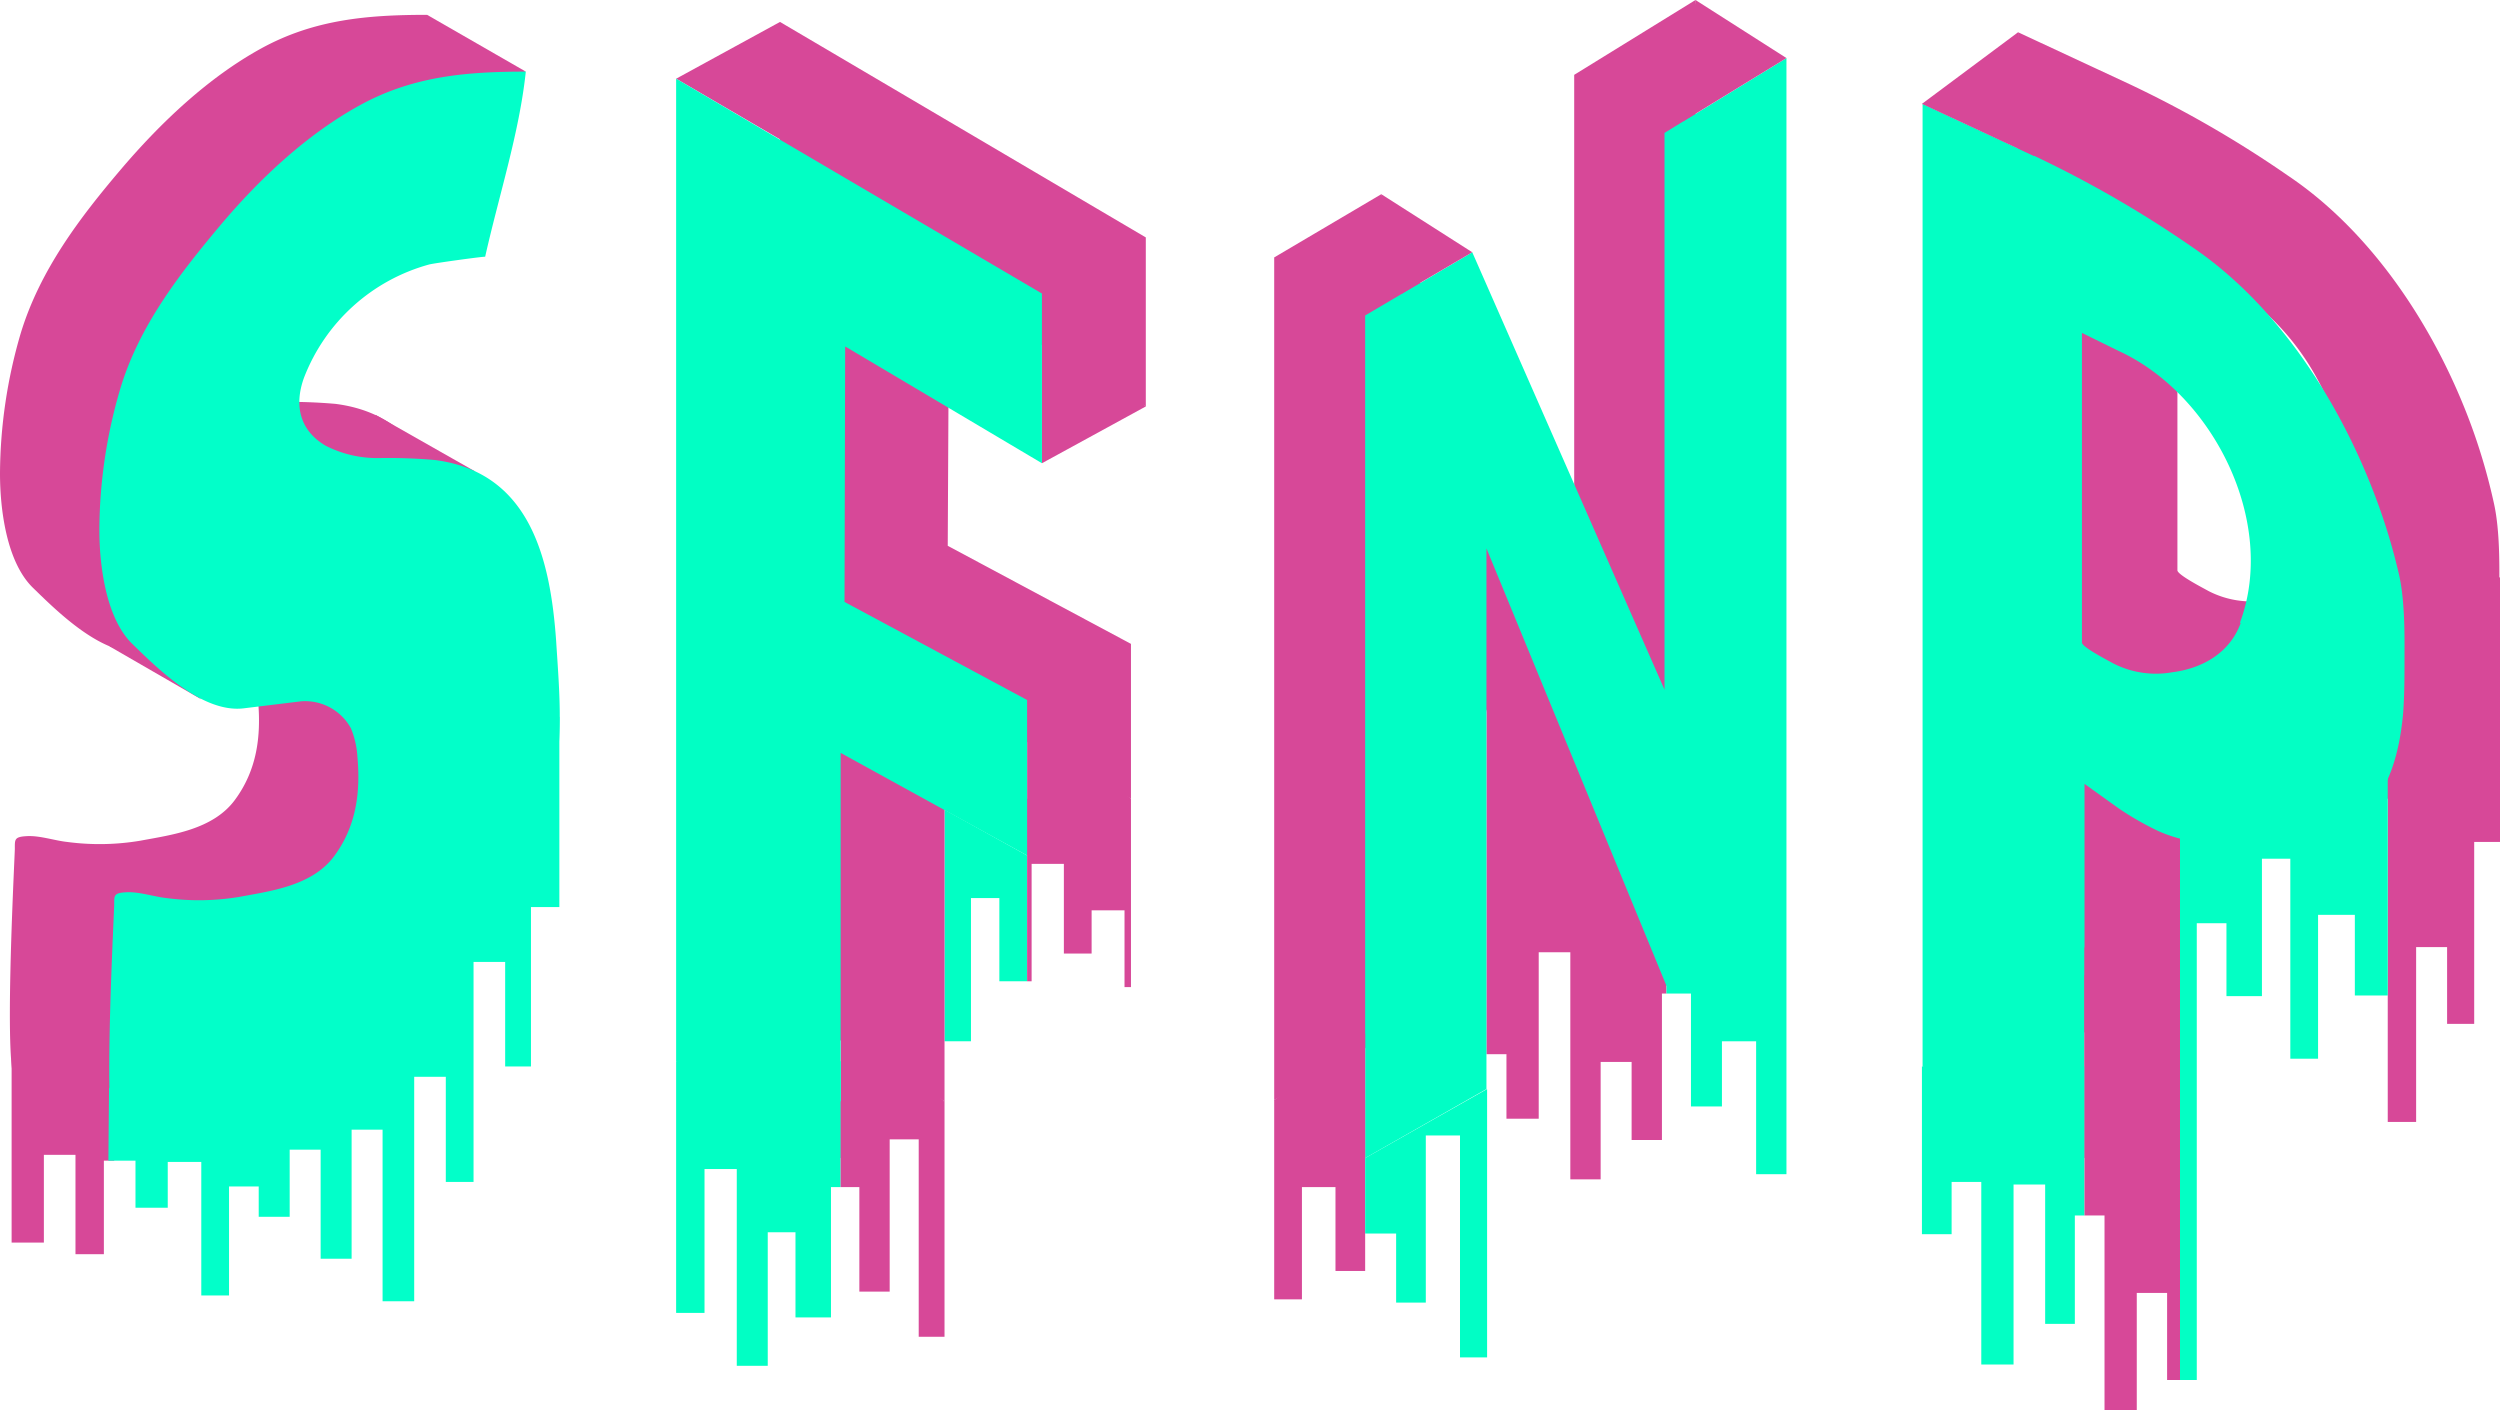 <svg xmlns="http://www.w3.org/2000/svg" viewBox="0 0 387.5 218.6"><defs><style>.cls-1{fill:#02ffc9;}.cls-2{fill:#01ffc4;}.cls-3{fill:#d74898;}.cls-4{fill:#01fec5;}.cls-5{fill:#03ffc4;}</style></defs><title>sfnp</title><g id="asset"><line class="cls-1" x1="86.6" y1="111.1" x2="17.2" y2="174"/><path class="cls-1" d="M89.8,111.1" transform="translate(-3.2)"/><polyline class="cls-2" points="146.4 125.5 146.4 161.4 150.5 161.4 150.5 139.2 154.9 139.2 154.9 152.1 159.2 152.1 159.2 132.6"/><polygon class="cls-3" points="159.2 152.1 159.9 152.1 159.9 133.9 164.9 133.9 164.9 147.8 169.2 147.8 169.2 141.1 174.3 141.1 174.3 153 175.3 153 175.3 123.8 159.2 123.8 159.2 152.1"/><polyline class="cls-3" points="197.5 170.5 197.5 201.4 201.8 201.4 201.8 184 207 184 207 197 211.6 197 211.6 179.5 211.6 170.5 197.5 170.5"/><polyline class="cls-4" points="211.6 179.5 211.6 191.2 216.4 191.2 216.4 201.9 221 201.9 221 176 226.3 176 226.3 210.4 230.5 210.4 230.5 168.8"/><polyline class="cls-3" points="230.4 110.1 230.4 163.4 233.5 163.4 233.5 173.4 238.5 173.4 238.5 147.6 243.4 147.6 243.4 182.8 248.1 182.8 248.1 164.6 252.9 164.6 252.9 176.7 257.6 176.7 257.6 154 258.3 154 258.3 140.1 258.3 110.1 230.4 110.1"/><polyline class="cls-4" points="258.3 152.8 258.3 154 262.1 154 262.1 171.5 266.9 171.5 266.9 161.4 272.2 161.4 272.2 182 276.9 182 276.9 142.7 258.3 142.7 258.3 152.8"/></g><g id="P"><polyline class="cls-3" points="364.1 128.2 379.7 116.7 371.4 116.7 364.1 128.2"/><polygon class="cls-3" points="370.1 120.6 370.1 173.9 374.5 173.9 374.5 146.8 379.3 146.8 379.3 158.7 383.5 158.7 383.5 130.5 387.5 130.5 387.5 89.5 370.1 89.5 370.1 120.6"/><path class="cls-3" d="M386.3,66.1c-5.6-15.3-15.5-30.2-28.5-38.9a172.7,172.7,0,0,0-24.4-14.1L316,5V154.2l25.1,14.2s0-58,0-58,4.6,3.3,5.3,3.8a45.9,45.9,0,0,0,5.9,3.4c3.4,1.6,6.9,2,10.6,2.4s8.2.9,12.3.1a16.7,16.7,0,0,0,9.5-5.2c3.8-4.3,5.2-9.9,5.7-15.6.2-2.9.2-5.8.2-8.6s.1-8.3-.8-12.5A93,93,0,0,0,386.3,66.1Zm-21,19.3c-1.7,4.6-5.9,7-10.6,7.6a14.5,14.5,0,0,1-9.2-1.4c-.7-.4-4.8-2.5-4.8-3.2v-48l5.7,2.8C361.1,49.9,371,69.8,365.3,85.4Z" transform="translate(-3.2)"/><path class="cls-5" d="M371.5,77.3C365.8,62,356,47.1,343,38.3a172.7,172.7,0,0,0-24.4-14.1l-17.4-8.1V165.3l25.1,14.2s0-58,0-58,4.6,3.3,5.3,3.8a45.9,45.9,0,0,0,5.9,3.4c3.4,1.6,6.9,2,10.6,2.4s8.2.9,12.3.1A16.7,16.7,0,0,0,370,126c3.8-4.3,5.2-9.9,5.7-15.6.2-2.9.2-5.8.2-8.6s.1-8.3-.8-12.5A93,93,0,0,0,371.5,77.3Zm-21,19.3c-1.7,4.6-5.9,7-10.6,7.6a14.5,14.5,0,0,1-9.2-1.4c-.7-.4-4.8-2.5-4.8-3.2v-48l5.7,2.8C346.2,61.1,356.2,80.9,350.4,96.5Z" transform="translate(-3.2)"/><polygon class="cls-3" points="323.1 179.5 337.9 168.3 323.1 151.1 323.1 179.5"/><polygon class="cls-3" points="297.9 16.1 312.8 5 315.3 24.2 297.9 16.1"/><polyline class="cls-5" points="297.9 165.3 297.9 191.3 302.5 191.3 302.5 183.2 307.1 183.2 307.1 211.5 312.1 211.5 312.1 183.6 317 183.6 317 205.2 321.6 205.2 321.6 188.4 323.1 188.4 323.1 165.3 297.9 165.3"/><polyline class="cls-3" points="323.1 146.8 323.1 188.4 326.2 188.4 326.2 218.6 331.2 218.6 331.2 200.4 335.9 200.4 335.9 213.9 337.9 213.9 337.9 168.3"/><polygon class="cls-5" points="337.9 213.9 340.5 213.9 340.5 143.1 345.1 143.1 345.1 154.4 350.6 154.4 350.6 133.1 355 133.1 355 164.1 359.3 164.1 359.3 141.8 365 141.8 365 154.3 370.1 154.3 370.1 111.3 337.9 111.3 337.9 120.6 337.9 213.9"/></g><g id="N"><polygon class="cls-3" points="197.5 170.5 216.3 159.8 216.3 76 244.3 143.8 262.8 133.8 262.8 0 244 11.6 244 98 214.1 30.1 197.5 39.9 197.5 170.5"/><polyline class="cls-3" points="244.3 143.8 258.3 152.8 251.3 130.8 244.3 143.4"/><polygon class="cls-4" points="211.6 179.5 230.4 168.8 230.4 85 258.3 152.8 276.9 142.7 276.9 9 258 20.6 258 106.9 228.2 39.1 211.6 48.9 211.6 179.5"/><polygon class="cls-3" points="211.6 179.5 197.5 170.5 211.6 160.2 211.6 179.5"/><polygon class="cls-3" points="214.1 30.1 228.2 39.1 217.3 45.5 214.1 30.1"/><polygon class="cls-3" points="276.9 9 262.8 0 260.9 18.8 276.9 9"/></g><g id="F"><polyline class="cls-3" points="130.3 179.5 146.4 170.7 130.3 158.1"/><polyline class="cls-3" points="159.2 132.6 159.2 110.8 175.3 123.8 159.2 132.6"/><polyline class="cls-3" points="161.5 71.8 161.5 49.4 177.6 63 161.5 71.8"/><polygon class="cls-3" points="104.8 12.2 120.9 3.4 120.9 21.6 104.8 12.2"/><polygon class="cls-3" points="120.9 155.8 146.4 170.7 146.4 108 175.3 123.8 175.3 99.8 146.9 84.6 147.1 45 177.6 63 177.6 36.8 120.9 3.4 120.9 155.8"/><polygon class="cls-2" points="104.8 164.5 130.3 179.5 130.3 116.7 159.2 132.6 159.2 108.5 130.9 93.3 131 53.7 161.5 71.8 161.5 45.5 104.8 12.2 104.8 164.5"/><polygon class="cls-2" points="104.8 164.5 104.8 203.5 109.2 203.5 109.2 181.2 114.2 181.2 114.2 211.7 119 211.7 119 191 123.3 191 123.3 204.2 128.8 204.2 128.8 184 130.3 184 130.3 176.4 130.3 164.5 104.8 164.5"/><polygon class="cls-3" points="130.3 184 133.2 184 133.2 200.2 137.9 200.2 137.9 176.6 142.4 176.6 142.4 207.2 146.4 207.2 146.4 170.7 130.3 170.7 130.3 184"/></g><g id="S"><line class="cls-3" x1="2.5" y1="167.5" x2="17.8" y2="176.2"/><polyline class="cls-3" points="17.8 176.2 17.8 162.6 2.5 167.5"/><polyline class="cls-3" points="58.2 64.3 73.7 73.1 58.7 71"/><polyline class="cls-3" points="17 100.2 31.2 108.4 18.7 95.3 17 100.2"/><polyline class="cls-3" points="66.2 2.3 81.5 11.1 55.8 16.3 66.2 2.3"/><path class="cls-3" d="M63.1,31c2.1-9.4,5.3-19.2,6.3-28.7-9.2,0-17.5.7-25.7,5.2S28.1,19,21.9,26.3,9.4,41.8,6.4,51.7A78.3,78.3,0,0,0,3.2,73.4c0,5.5,1,13.7,5.1,17.7s10.9,10.7,17.2,10l9-1.1a8.1,8.1,0,0,1,7.7,4.2,13.8,13.8,0,0,1,1,4.4c.5,5.6-.2,10.8-3.6,15.4s-9.8,5.4-14.6,6.3a38,38,0,0,1-11.4.2c-1.9-.2-4.2-1-6.2-.9s-1.9.5-1.9,2c-.1,3-1.8,35.6.2,35.9,10.7,1.5,21-1.9,30-7.6a96.7,96.7,0,0,0,25.2-23.1c5-6.6,10-13.9,12.2-22.1s1.4-16.1.9-24.1c-.9-12.6-4-26.1-18.8-28a83.1,83.1,0,0,0-8.6-.3,17.6,17.6,0,0,1-8.3-1.9C34.2,58,33.3,54,34.9,49.8A29,29,0,0,1,54.4,32.3C55.1,32,63.1,31,63.1,31Z" transform="translate(-3.2)"/><polyline class="cls-3" points="1.8 164.1 1.8 192.6 6.8 192.6 6.8 179 11.7 179 11.7 194.4 16.1 194.4 16.1 179.9 17.7 179.9 17.7 176.1 17.7 164.1 1.8 164.1"/><path class="cls-1" d="M78.4,39.8c2.1-9.4,5.3-19.2,6.3-28.7-9.2,0-17.5.7-25.7,5.2S43.4,27.7,37.2,35.1,24.7,50.6,21.8,60.4a78.3,78.3,0,0,0-3.2,21.7c0,5.5,1,13.7,5.1,17.7s10.9,10.7,17.2,10l9-1.1a8.1,8.1,0,0,1,7.7,4.2,13.8,13.8,0,0,1,1,4.4c.5,5.6-.2,10.8-3.6,15.4s-9.8,5.4-14.6,6.3a38,38,0,0,1-11.4.2c-1.9-.2-4.2-1-6.2-.9s-1.9.5-1.9,2c-.1,3-1.8,35.6.2,35.9,10.7,1.5,21-1.9,30-7.6a96.7,96.7,0,0,0,25.2-23.1c5-6.6,10-13.9,12.2-22.1s1.4-16.1.9-24.1c-.9-12.6-4-26.1-18.8-28a83.1,83.1,0,0,0-8.6-.3,17.6,17.6,0,0,1-8.3-1.9c-4.1-2.4-4.9-6.3-3.4-10.5A29,29,0,0,1,69.7,41C70.4,40.8,78.4,39.7,78.4,39.8Z" transform="translate(-3.2)"/><polygon class="cls-1" points="16.9 168.7 16.8 179.9 21 179.9 21 187.2 26 187.2 26 180.1 31.2 180.1 31.2 200.8 35.5 200.8 35.5 183.9 40.1 183.9 40.1 188.6 44.9 188.6 44.9 178.2 49.7 178.2 49.7 195.1 54.5 195.1 54.5 175.1 59.3 175.1 59.3 201.7 64.2 201.7 64.2 166.9 69.1 166.9 69.1 183.2 73.4 183.2 73.4 163.8 73.4 149.1 78.3 149.1 78.3 165.3 82.3 165.3 82.3 140.6 86.7 140.6 86.7 111.1 16.9 168.7"/></g></svg>